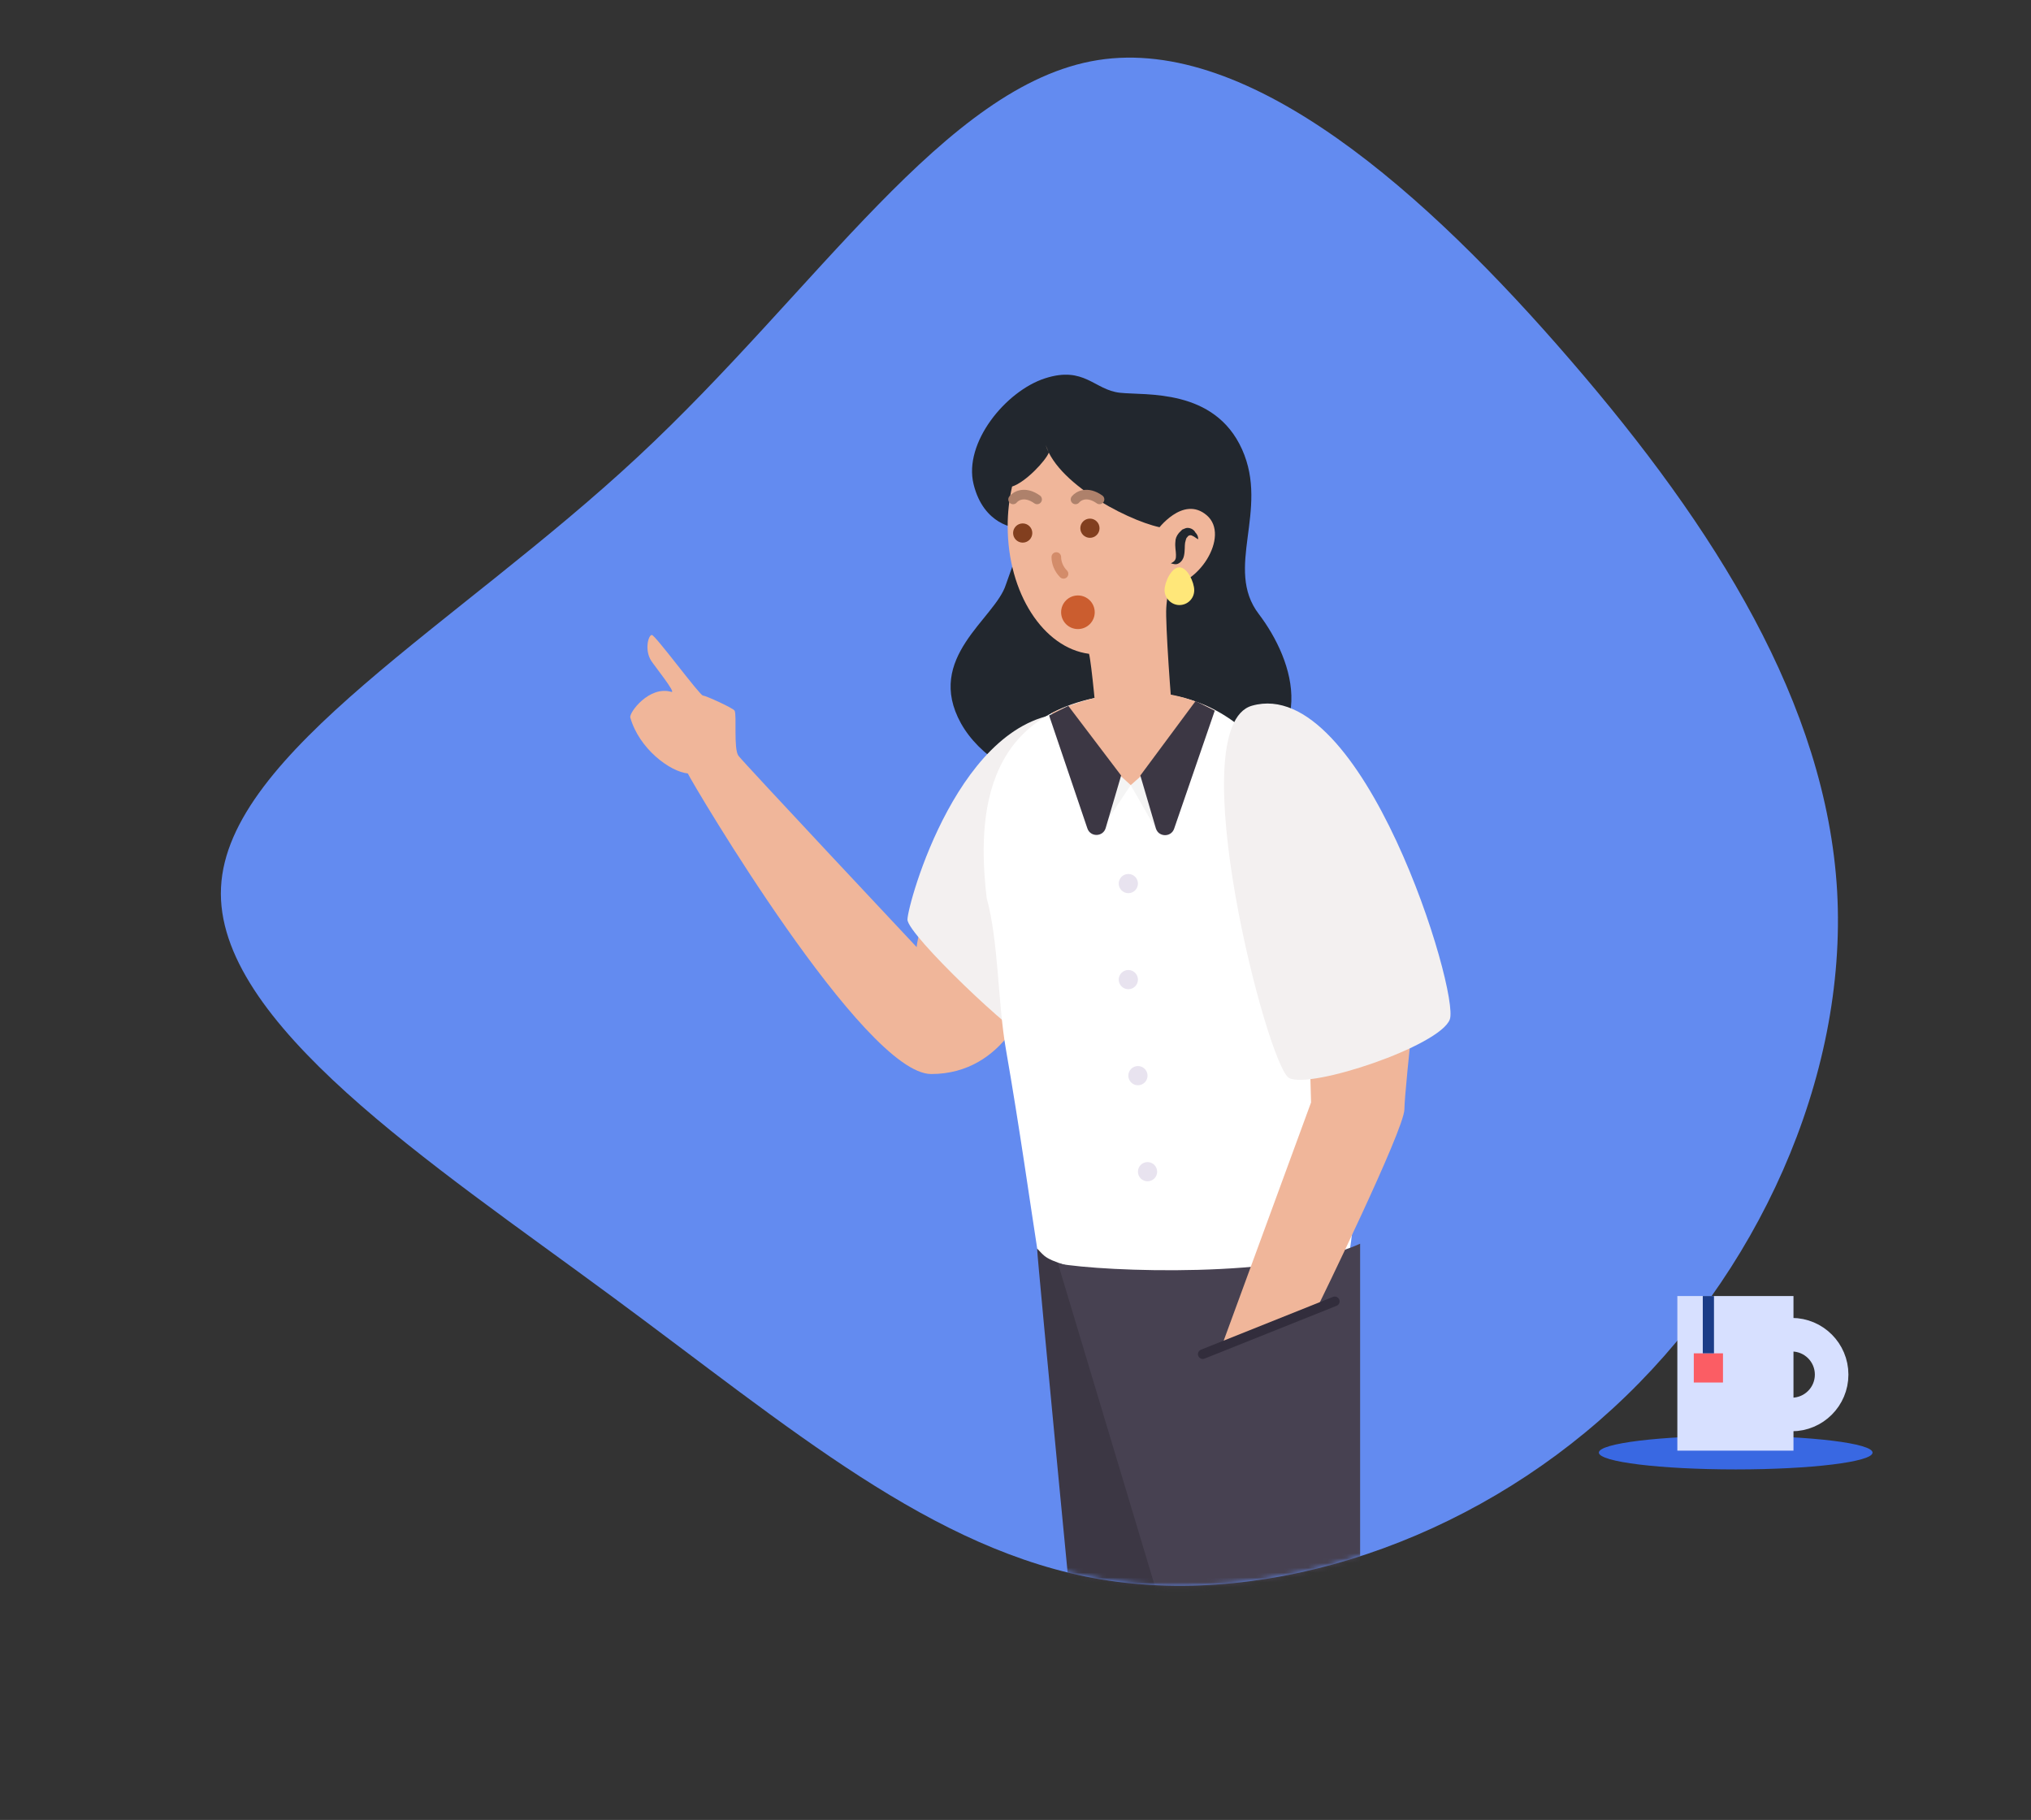 <svg width="423" height="379" viewBox="0 0 423 379" fill="none" xmlns="http://www.w3.org/2000/svg">
<rect x="0" y="0" width="423" height="379" fill="#333333" stroke="none"/>
<path d="M327.133 75.068C357.167 109.837 380.375 146.624 382.623 185.584C384.795 224.544 365.937 265.754 335.902 293.305C305.945 320.857 264.735 334.751 229.424 328.928C194.189 323.03 164.698 297.419 127.289 269.867C89.958 242.316 44.635 212.825 46.032 184.808C47.351 156.713 95.391 130.015 132.799 95.169C170.206 60.4 196.904 17.56 228.646 12.515C260.388 7.471 297.176 40.299 327.133 75.068Z" fill="#638BF0"/>
<ellipse cx="361.5" cy="302.5" rx="28.5" ry="3.5" fill="#3968E2"/>
<path d="M373.53 269.896H349.344V302.09H373.53V269.896Z" fill="#D7E0FF"/>
<path d="M358.848 281.825H352.769V287.903H358.848V281.825Z" fill="#FB5D64"/>
<path d="M355.808 281.825V269.896V281.825Z" fill="#D7E0FF"/>
<path d="M355.808 281.825V269.896" stroke="#1B3C87" stroke-width="2.33" stroke-miterlimit="10"/>
<path d="M373.171 294.56C377.758 294.56 381.477 290.841 381.477 286.254C381.477 281.667 377.758 277.948 373.171 277.948C368.583 277.948 364.865 281.667 364.865 286.254C364.865 290.841 368.583 294.56 373.171 294.56Z" stroke="#D7E0FF" stroke-width="6.99" stroke-miterlimit="10"/>
<mask id="mask0_61_2" style="mask-type:alpha" maskUnits="userSpaceOnUse" x="46" y="12" width="337" height="319">
<path d="M327.133 75.068C357.167 109.837 380.375 146.624 382.623 185.584C384.795 224.544 365.937 265.754 335.902 293.305C305.945 320.857 264.735 334.751 229.424 328.928C194.189 323.03 164.698 297.419 127.289 269.867C89.958 242.316 44.635 212.825 46.032 184.808C47.351 156.713 95.391 130.015 132.799 95.169C170.206 60.4 196.904 17.56 228.646 12.515C260.388 7.471 297.176 40.299 327.133 75.068Z" fill="#FFFCEE"/>
</mask>
<defs>
<clipPath id="clip0_61_2">
<rect width="71" height="88" fill="white" transform="translate(198 78)"/>
</clipPath>
<clipPath id="clip1_61_2">
<rect width="12" height="20" fill="white" transform="translate(241 106)"/>
</clipPath>
</defs>
<g mask="url(#mask0_61_2)">
<path d="M215 204C215 207.947 209.364 223.661 193.945 223.661C179.942 223.661 144.358 163.382 143.248 161.067C139.543 160.698 133.109 155.923 131.272 149.415C130.991 148.419 135.218 142.714 139.836 144.082C140.92 144.406 136.267 138.609 135.631 137.609C134.179 135.333 135.043 132.228 135.758 132.228C136.473 132.228 145.709 144.788 146.397 144.841C147.086 144.893 152.719 147.469 153 148C153.487 148.92 152.747 155.975 153.8 157.392C154.852 158.808 190.91 197.23 190.91 197.23C191.239 193.546 194.927 183.429 195.519 182.376C196.111 181.324 215 192.405 215 204Z" fill="#F0B69A"/>
<g clip-path="url(#clip0_61_2)">
<path d="M211.635 109.894C211.635 109.894 204.915 109.505 202.772 100.851C200.63 92.197 209.492 81.403 217.674 78.778C225.855 76.153 227.9 81.209 233.257 81.792C238.613 82.376 252.93 80.82 258.676 93.558C264.422 106.296 254.878 118.354 262.182 127.883C269.487 137.509 275.623 155.109 254.099 162.694C232.575 170.278 207.837 164.347 200.143 150.636C192.546 136.926 207.252 128.855 209.492 121.757C211.927 114.756 212.999 113.006 211.635 109.894Z" fill="#22272E"/>
</g>
<path d="M223 148.5C199.945 148.5 189 188.334 189 191.5C189 194.666 212.027 216.5 214.5 216.5C216.973 216.5 230.651 159.33 230.651 156.958C230.651 154.585 227.548 148.5 223 148.5Z" fill="#F3F0F0"/>
<path d="M235.759 144.393C291.915 140.696 284.039 260.609 279.724 265.332C275.408 270.055 226.782 284.273 220.958 281.225C217.981 279.667 215.276 251.648 209.5 218.5C207.788 208.678 208.014 196.257 205.5 187C203.5 170 204.5 146 235.755 144.398" fill="white"/>
<path d="M241.5 174L235.5 163.5L228.5 174L233.5 161.5L235.5 163.5L240 158.5L241.5 174Z" fill="#C4C4C4" fill-opacity="0.18"/>
<path d="M253 148C240 140.5 225 145.667 219 148.5L235.5 163.5L253 148Z" fill="#F0B69A"/>
<path d="M233.5 161.5L222.5 147L218.5 149L226.471 172.514C227.098 174.363 229.732 174.31 230.284 172.436L233.5 161.5Z" fill="#3C3744"/>
<path d="M237.5 161.5L249 146L253 148L244.541 172.572C243.907 174.414 241.281 174.355 240.731 172.485L237.5 161.5Z" fill="#3C3744"/>
<path d="M243.89 119.229C243.89 119.229 242.973 124.825 242.903 126.579C242.684 129.513 243.925 147.318 244.372 150.362C242.618 152.313 229.94 154.107 228.519 152.993C228.541 150.546 227.295 137.911 226.817 136.157C217.318 134.929 209.872 123.509 209.872 109.603C209.866 106.817 210.173 104.04 210.788 101.323C213.647 100.402 217.805 95.907 218.436 94.263L217.779 92.644C220.467 101.323 236.737 109.309 242.715 110.002L242.066 111.028C242.912 109.331 244.421 108.204 246.148 108.204C248.78 108.204 250.946 110.87 250.946 114.168C250.946 117.466 248.797 120.133 246.148 120.133C245.507 120.119 244.877 119.963 244.303 119.676C243.729 119.39 243.225 118.979 242.829 118.475" fill="#F0B69A"/>
<path d="M252.336 357.27H225.224C225.224 357.27 216 261.957 216 260C217.677 261.677 217.398 262.236 224.385 264.193C228.578 268.665 258.206 343.015 258.206 343.015L252.336 357.27Z" fill="#3C3744"/>
<path d="M283.275 259V356.27H248.336L220.352 263.128C230.168 264.87 267.343 266.267 283.275 259Z" fill="#474151"/>
<path d="M296.604 190.608C296.604 190.608 292.5 226.79 292.5 231C292.5 235.21 274.5 272 274.5 272L254.498 280.171L273.055 229.579L272.212 198.563L296.604 190.608Z" fill="#F0B69A"/>
<path d="M278 271L250.5 282" stroke="#322D3C" stroke-width="2" stroke-linecap="round"/>
<path d="M260.761 146.959C283.855 140.429 304.071 206.765 301.948 212.308C299.826 217.852 273.03 226.811 268.5 224.5C263.97 222.189 245.728 151.208 260.761 146.959Z" fill="#F3F0F0"/>
</g>
<circle cx="227" cy="110" r="2" fill="#823F1F"/>
<circle cx="213" cy="111" r="2" fill="#823F1F"/>
<path d="M220 116C220 117.167 220.5 118.5 221.5 119.5" stroke="#D38C6A" stroke-width="2" stroke-linecap="round" stroke-linejoin="round"/>
<circle cx="224.5" cy="127.5" r="3.5" fill="#CB5D2F"/>
<g >
<circle cx="235" cy="184" r="2" fill="#E8E3EF"/>
</g>
<g >
<circle cx="235" cy="204" r="2" fill="#E8E3EF"/>
</g>
<g >
<circle cx="237" cy="224" r="2" fill="#E8E3EF"/>
</g>
<g >
<circle cx="239" cy="244" r="2" fill="#E8E3EF"/>
</g>
<g clip-path="url(#clip1_61_2)">
<path d="M241 110.405C241 110.405 246.347 103.024 251.337 107.31C256.327 111.595 249.436 122.429 242.545 122.071" fill="#F0B69A"/>
<path d="M248.723 122.905C248.723 121.238 247.297 118.143 245.634 118.143C243.97 118.143 242.545 121.238 242.545 122.905C242.545 124.571 243.97 126 245.634 126C247.297 126 248.723 124.69 248.723 122.905Z" fill="#FFE779"/>
<path d="M249.554 112.31C249.079 112.071 248.723 111.714 248.366 111.595C248.01 111.357 247.653 111.476 247.535 111.595C247.416 111.595 247.416 111.714 247.297 111.833C247.178 111.952 247.059 112.071 247.059 112.19C246.941 112.429 246.941 112.667 246.822 113.024C246.703 113.738 246.822 114.69 246.584 115.762C246.465 116.357 246.109 116.952 245.515 117.31C244.921 117.667 244.327 117.429 243.851 117.31C244.327 117.071 244.683 116.833 244.802 116.476C244.921 116.238 244.921 115.881 244.921 115.524C244.921 114.81 244.683 113.857 244.802 112.786C244.802 112.19 245.04 111.595 245.515 111C245.752 110.762 245.99 110.524 246.228 110.286C246.584 110.167 246.941 109.929 247.297 109.929C248.129 109.929 248.723 110.405 248.96 110.881C249.436 111.357 249.554 111.833 249.554 112.31Z" fill="#22272E"/>
</g>
<path d="M211 104C211.606 103.245 213.455 102.189 216 104" stroke="#AE816B" stroke-width="2" stroke-linecap="round"/>
<path d="M224 104C224.606 103.245 226.455 102.189 229 104" stroke="#AE816B" stroke-width="2" stroke-linecap="round"/>
</svg>
